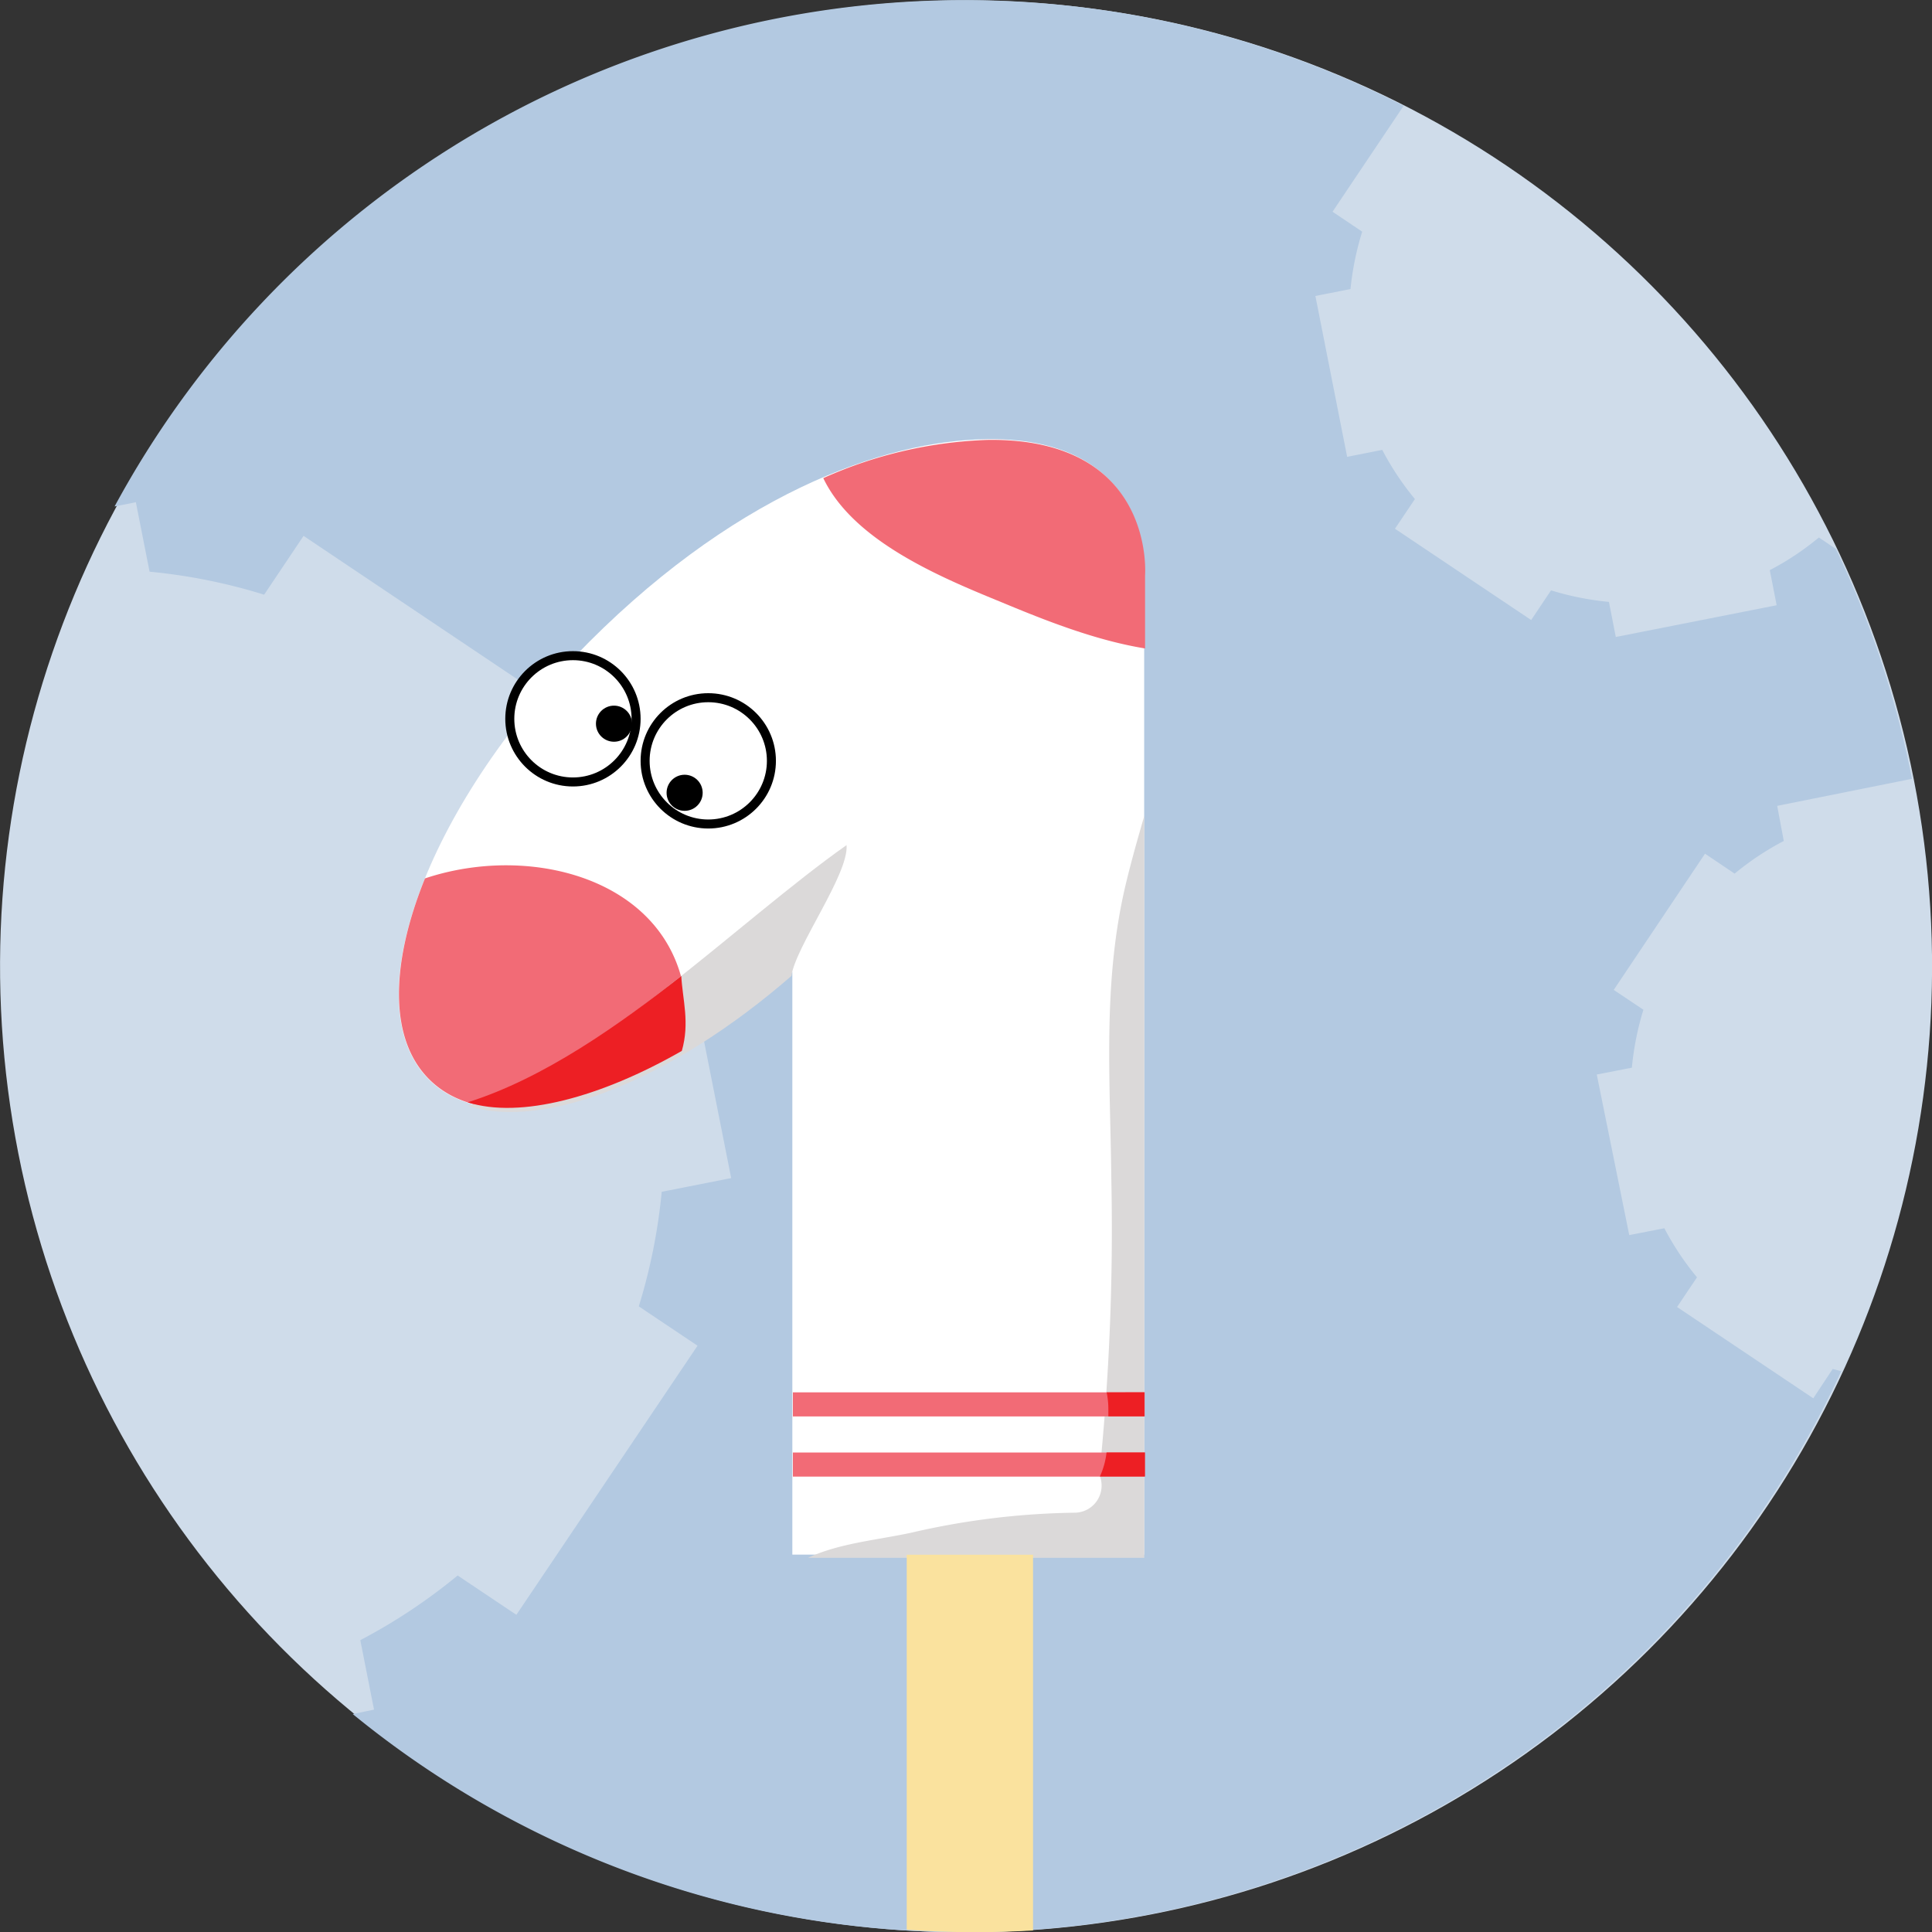 <svg xmlns="http://www.w3.org/2000/svg" viewBox="0 0 214.16 214.2"><rect x="0" y="0" width="214.16" height="214.2" fill="#333333" stroke="none"/><defs><style>.cls-1{fill:#cfdcea;}.cls-2{fill:#b3c9e1;}.cls-3,.cls-9{fill:#fff;}.cls-4{fill:#f26b76;}.cls-5{fill:#dbd9d9;}.cls-6{fill:#ed1f24;}.cls-7{fill:#fae29e;}.cls-8{fill:none;}.cls-8,.cls-9{stroke:#000;stroke-miterlimit:10;}</style></defs><title>user9</title><g id="Lager_2" data-name="Lager 2"><g id="Layer_4" data-name="Layer 4"><circle class="cls-1" cx="107.08" cy="107.1" r="107.08" transform="translate(-33 164.67) rotate(-67.34)"/><path class="cls-2" d="M203.15,151.75,201,155l-15.1-10.12,2.21-3.29a31.38,31.38,0,0,1-3.62-5.44l-3.89.76L177,119.11l3.89-.76a32,32,0,0,1,1.28-6.42l-3.29-2.2L189,94.63l3.28,2.21a31.46,31.46,0,0,1,5.45-3.62L197,89.33l14.94-3a107.09,107.09,0,0,0-8.43-25.48l-1.89-1.27a30.82,30.82,0,0,1-5.44,3.62l.76,3.89-17.83,3.52-.76-3.89a32,32,0,0,1-6.42-1.28l-2.2,3.29-15.1-10.12,2.21-3.29a31.46,31.46,0,0,1-3.62-5.45l-3.89.77-3.52-17.83,3.89-.77A31.94,31.94,0,0,1,151,25.68l-3.29-2.21,7.88-11.74A107.08,107.08,0,0,0,12.7,56.14l2.36-.47,1.52,7.7a62.84,62.84,0,0,1,12.7,2.55l4.37-6.52L63.54,79.45,59.18,86a62.82,62.82,0,0,1,7.17,10.79l7.7-1.52,7,35.32-7.7,1.52a63.52,63.52,0,0,1-2.54,12.7l6.51,4.36L57.24,179l-6.51-4.36a62.82,62.82,0,0,1-10.79,7.17l1.52,7.7L39.1,190a107.08,107.08,0,0,0,165-38Z"/><path class="cls-3" d="M109.51,48.68c-11.6.11-28.62,6.19-45.82,24.13s-24.36,39-16,47c7.39,7.09,24.42,1.65,40.14-12.07v64.59h39V63.68S128,48.49,109.51,48.68Z"/><path class="cls-4" d="M75.89,115.92C78.23,98.81,60.6,92.86,47.11,97.37c-3.89,9.62-4,18,.61,22.41,5.52,5.3,16.43,3.6,28.15-3.33A3.17,3.17,0,0,1,75.89,115.92Z"/><path class="cls-4" d="M111.05,66.77c4.8,2,10.36,4.21,15.88,5.11V63.76s1.19-15.18-17.34-15A48.25,48.25,0,0,0,91.26,53C94.61,60,104.28,64,111.05,66.77Z"/><path class="cls-5" d="M93.84,93.68c-12,8.45-27.74,24.41-41.95,28.91,8.53,2.72,22.63-2.93,35.84-14.41C88.17,104.94,94.1,96.9,93.84,93.68Z"/><path class="cls-6" d="M75.52,108.19c-6.91,5.43-15.24,11.35-23.68,14,5.83,1.85,14.77-.56,23.74-5.7C76.48,113.36,75.66,110.8,75.52,108.19Z"/><path class="cls-5" d="M124.88,97.64c-2.7,11-1.81,21.87-1.69,33.1a267.07,267.07,0,0,1-1.33,32.74,3,3,0,0,1-2.68,4.2,84.68,84.68,0,0,0-18.09,2.2c-3.79.83-8,1.16-11.52,2.8h37.27V90.45C126.15,92.83,125.47,95.22,124.88,97.64Z"/><rect class="cls-4" x="87.89" y="161.01" width="39" height="2.67"/><rect class="cls-4" x="87.89" y="154.34" width="39" height="2.67"/><path class="cls-6" d="M122.66,161a8.74,8.74,0,0,1-.74,2.67h5V161Z"/><path class="cls-6" d="M122.67,154.34a9.06,9.06,0,0,1,.19,1.88V157h4v-2.67Z"/><path class="cls-7" d="M100.51,213.91c2.5.18,5,.27,7.57.27,2.16,0,4.3-.07,6.43-.19V172.34h-14Z"/><circle class="cls-8" cx="78.51" cy="84.34" r="7"/><circle class="cls-9" cx="63.51" cy="79.68" r="7"/><circle cx="68.06" cy="80.22" r="2"/><circle cx="75.89" cy="87.88" r="2"/></g></g></svg>